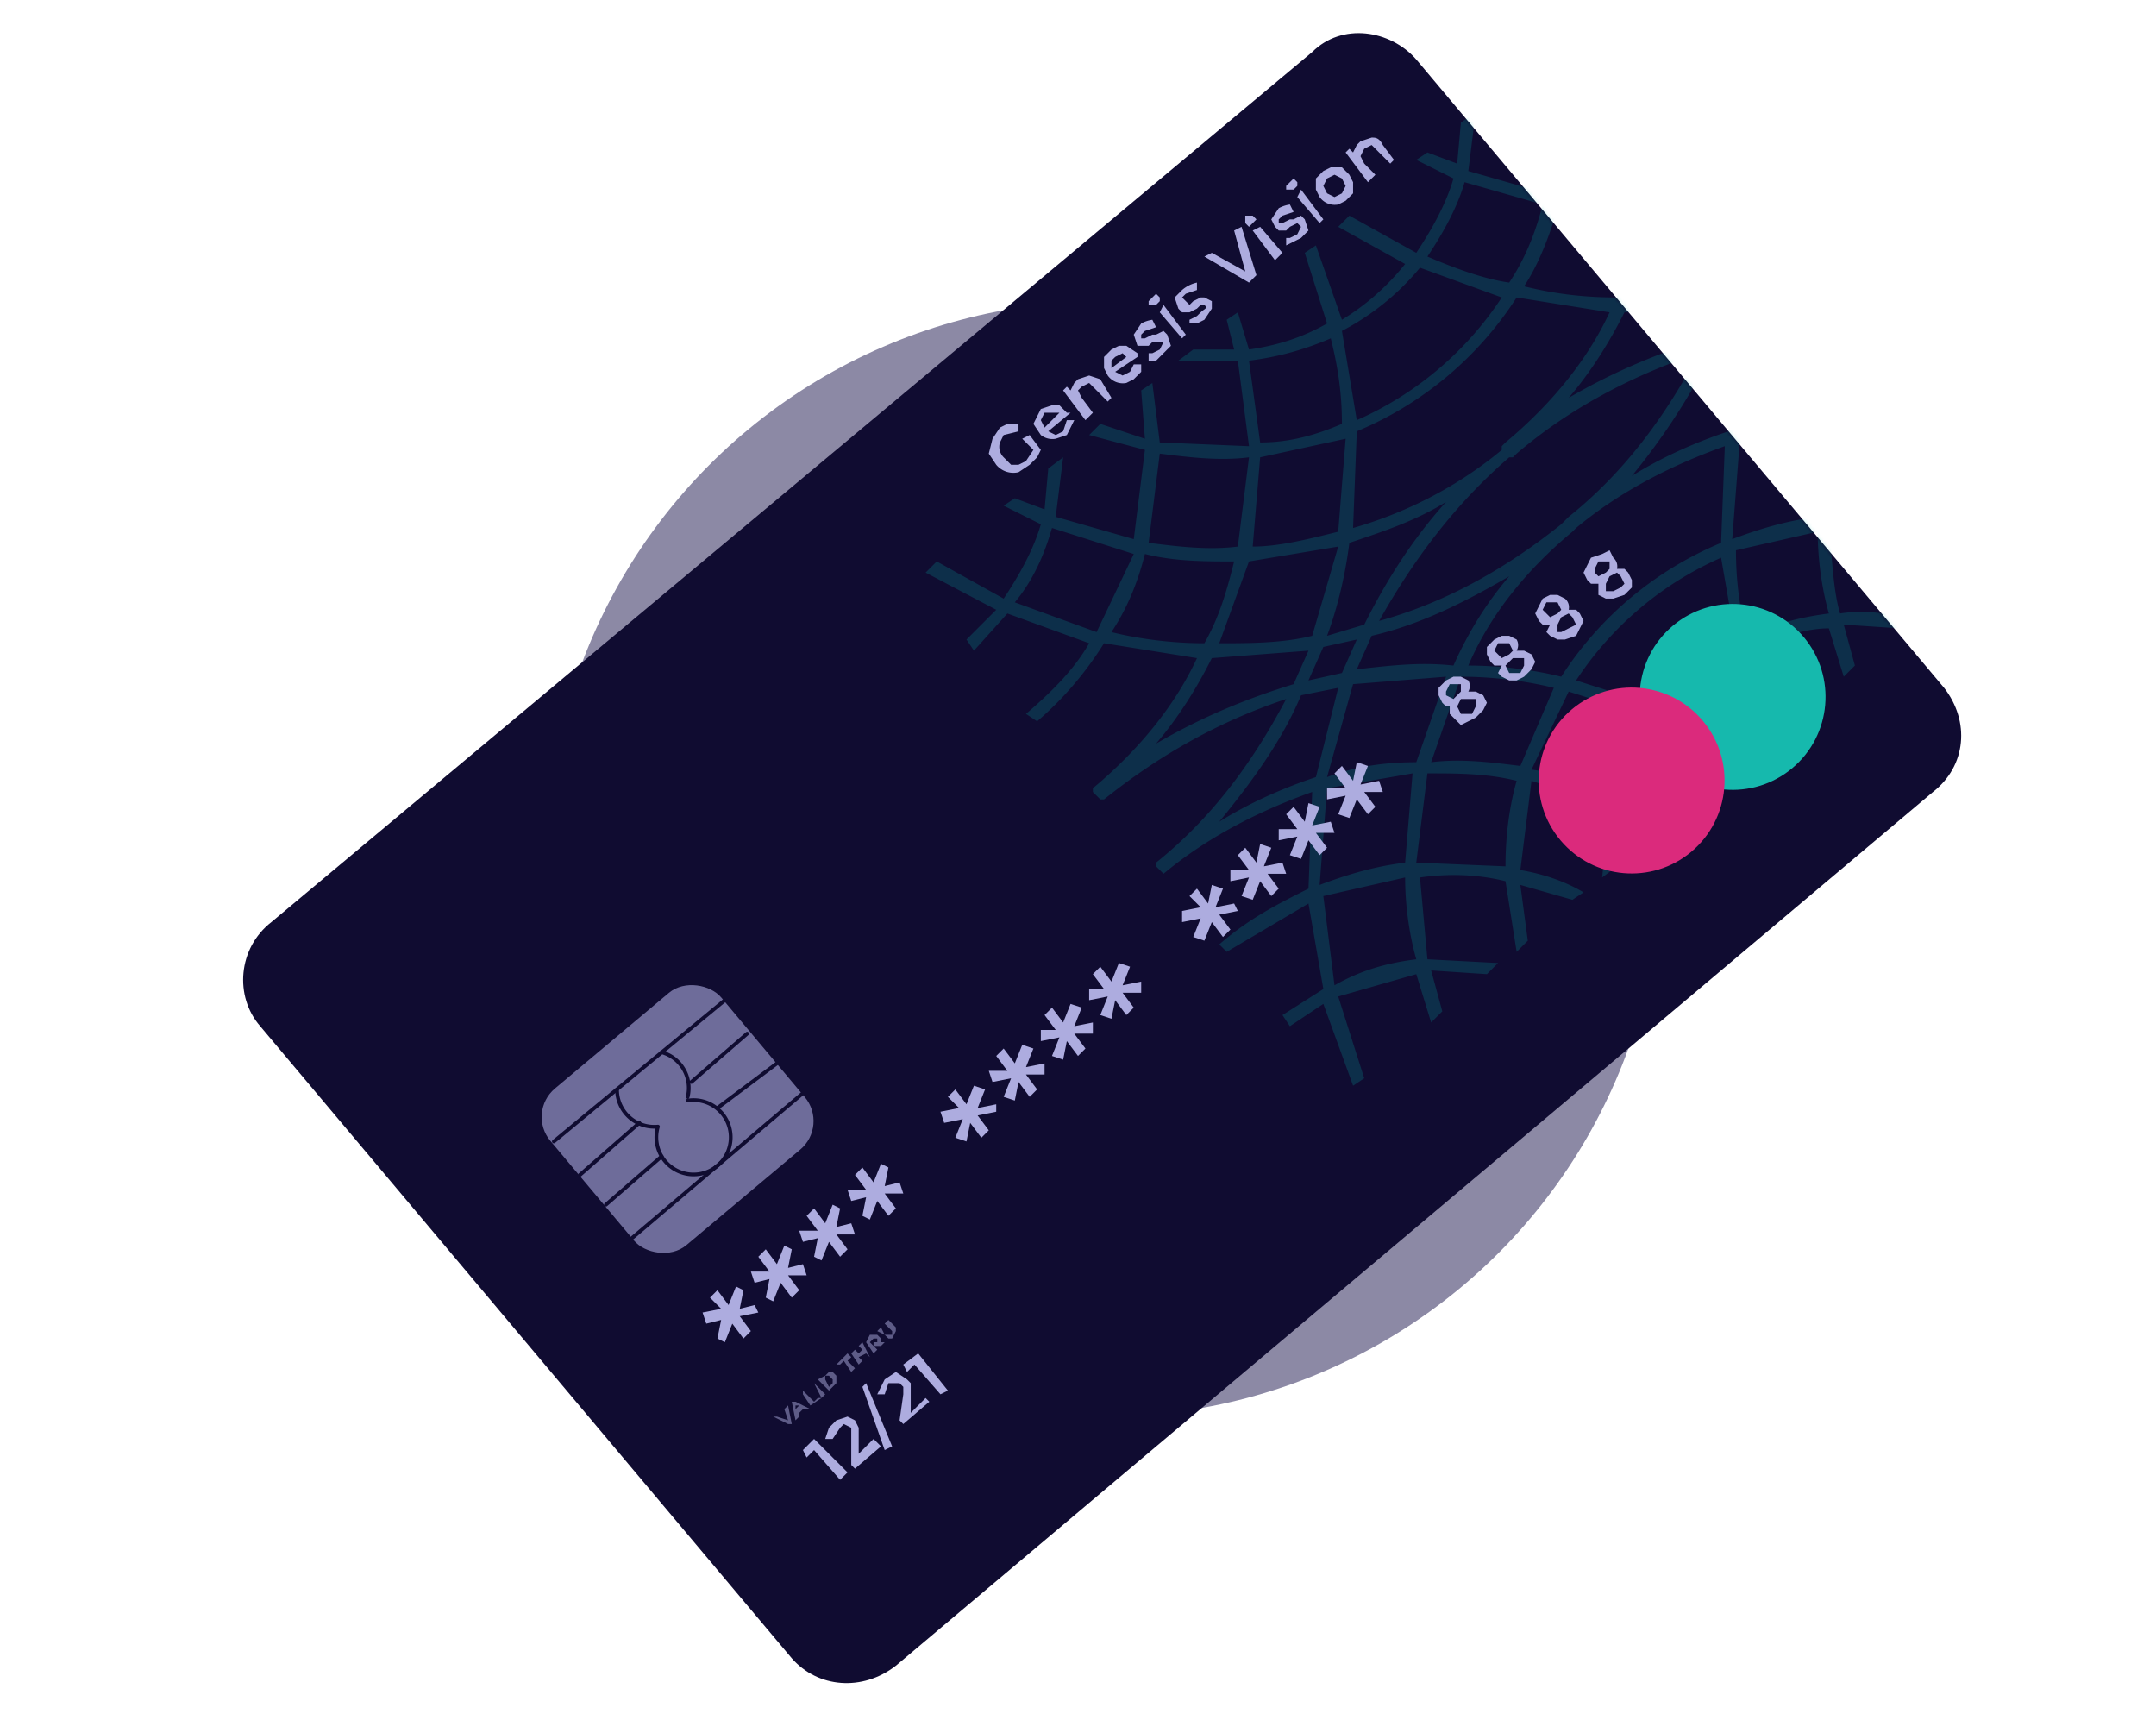 <svg width="580" height="461" fill="none" xmlns="http://www.w3.org/2000/svg"><g opacity=".5" filter="url(#filter0_f)"><circle cx="297" cy="231" r="150" fill="#19134C"/></g><path d="M70 276c-7-8-6-21 3-28L353 14c8-8 21-6 28 2l142 169c7 9 6 21-3 28L241 448c-9 7-21 6-28-2L70 276z" fill="#100C31"/><mask id="a" mask-type="alpha" maskUnits="userSpaceOnUse" x="57" y="0" width="479" height="461"><path d="M70 276c-7-8-6-21 3-28L353 14c8-8 21-6 28 2l142 169c7 9 6 21-3 28L241 448c-9 7-21 6-28-2L70 276z" fill="#100C31"/></mask><g mask="url(#a)"><path opacity=".2" fill-rule="evenodd" clip-rule="evenodd" d="M472 21c-7 3-15 5-22 5 0-7-1-15-3-22 8-1 15-3 22-6 2 7 3 15 3 23zm-1 29c-8 2-16 4-24 4l3-24 22-5c1 8 0 17-1 25zm29-8c-9 10-17 21-22 33l-10 3c3-8 5-17 6-25 9-3 18-6 26-11zm17 20c-6 7-11 15-15 24-9-1-17 0-26 1l4-9c13-3 25-9 37-16zm12 30l-9 21c-8-1-16-2-24-1 2-8 4-16 8-23 8 0 17 1 25 3zm26 8c-5 6-8 13-10 20-7-3-14-5-22-6 3-7 6-15 10-21l22 7zm-39 40l-24-1 3-24c8 0 16 0 24 2-2 7-3 15-3 23zm-27-1c-8 1-15 3-23 6l2-26 23-4-2 24zm3 26c-8 1-15 3-22 6-2-7-3-15-3-23l22-5c0 7 1 15 3 22zm-25 8a68 68 0 00-21 17l-22-7a90 90 0 0139-33l4 23zm-33 40c-7-2-14-5-22-6l10-21 22 7c-5 6-8 13-10 20zm-49-8l8-23c8 0 17 1 25 3l-9 21c-8-1-16-2-24-1zm20 28l-24-1 3-24c8 0 16 0 24 2-2 7-3 15-3 23zm-27-1c-8 1-15 3-23 6l2-26 23-4-2 24zm3 26c-8 1-15 3-22 7l-3-24 22-5c0 7 1 15 3 22zm-53-37c9-11 17-22 22-34l10-2-6 24c-9 3-18 7-26 12zm-17-21c6-7 11-15 15-23l26-2-4 9c-13 4-25 9-37 16zm-12-30c4-6 7-13 9-21 8 2 16 2 24 2-2 8-4 15-8 22-8 0-17-1-25-3zm-26-8c5-6 8-13 10-20l22 7-10 21-22-8zm39-40c8 1 16 2 24 1l-3 24c-8 1-16 0-24-1l3-24zm27 1l23-5-2 25c-8 2-16 4-23 4l2-24zm-3-26c8-1 15-3 22-6 2 8 3 15 3 23-7 3-14 5-22 5l-3-22zm25-8a68 68 0 0021-17l22 8a90 90 0 01-39 33l-4-24zm33-40l21 6c-2 8-5 15-9 21-7-1-15-4-22-7 4-6 8-13 10-20zm49 9l-8 22c-9 0-17-1-25-3 4-6 7-14 9-21l24 2zm-4 22l8-22 23-4-6 24c-8 2-17 2-25 2zm24 10l4-9 9-2-4 9-9 2zm12 1l25-2-8 23-24 3 7-24zm-36 37c9-11 16-22 22-34l10-2-6 24c-9 3-18 7-26 12zm-16 15l1-1c12-10 26-17 40-22l-1 26a94 94 0 00-43 36c-8-2-17-3-25-3 6-14 16-26 28-36zm-58 37l4-9c13-3 25-9 37-16-6 7-11 15-15 24-9-1-17 0-26 1zm24 2l-8 23c-8 0-16 1-24 4l7-25 25-2zm-33-8l9-2-4 9-9 2 4-9zm-3-3c-8 2-17 2-25 2l8-22 24-4-7 24zm36-36c-9 10-16 21-22 33l-10 3c3-8 5-17 6-25 9-3 18-6 26-11zm16-16l-1 1v1c-12 10-26 17-40 21l1-26a94 94 0 0043-36l25 4c-6 13-16 25-28 35zm52-24c-9 17-20 32-35 44l-1 1-1 1c-15 12-31 21-49 26 9-16 20-31 35-44h1l1-1c14-12 31-21 49-27zm-35 12c6-7 11-15 15-23l26-2-4 9c-13 4-25 9-37 16zm1-78c8 1 15 2 23 1 0 8 0 16-2 24-8 1-16 0-24-1l3-24zm60-40l-3-2-9 6c-1-7-4-14-6-20l-3 2c3 6 5 13 6 19-7 4-14 6-21 7l-3-10-3 2 2 8h-11l-4 3h16l2 23c-8 0-16 0-23-2l-2-15-3 2 1 13-12-4-3 3 15 4-3 24-21-6 2-16-4 3-1 11-8-3-3 2 10 5c-2 7-6 14-10 20l-18-10-3 3 18 10a65 65 0 01-17 15l-7-20-3 2 6 19c-7 4-14 6-21 7l-3-10-3 2 2 8h-11l-4 3h16l3 23-24-1-2-16-3 2 1 13-12-4-3 3 15 4-3 24-21-6 2-16-4 3-1 11-8-3-3 2 10 5c-2 7-6 14-10 20l-18-10-3 3 19 10-8 8 2 3 9-10 22 8c-4 7-10 13-17 19l3 2c7-6 13-13 18-21l25 4c-6 13-16 25-28 35v1l2 2h1c15-12 31-21 49-27-9 17-20 32-35 44v1l2 2c12-10 26-17 40-22l-1 26c-8 4-16 8-24 15l2 2 22-13 4 23-11 7 2 3 9-6 8 22 3-2-7-22 21-6 4 13 3-3-3-11 15 1 3-3-19-1-2-22c7-1 15-1 23 1l3 19 3-3-2-15 14 4 3-2c-5-3-11-5-17-6l3-24 21 7-2 19 4-3 1-15 10 5 3-2-12-6c2-7 6-14 10-20 7 3 14 6 20 11l3-3c-6-4-13-8-21-11a65 65 0 0118-15l8 22 3-2c-3-7-6-15-7-22 6-3 14-6 21-6l4 13 3-3-3-11 15 1 3-3c-6-1-13-2-19-1-2-7-2-15-3-22 8-1 16-1 24 1l3 18 3-2-2-15 14 4 3-2c-5-3-11-5-17-6-1-8 0-16 2-24l22 7-2 19 4-3 1-15 10 5 3-2-12-6c2-7 6-14 10-20 7 3 14 6 20 11l3-3c-7-4-13-8-21-11l8-8-2-3-9 9-22-7c4-7 10-13 16-19l-2-3c-7 6-13 13-18 21-8-2-17-3-26-3 7-14 17-26 28-36h1l-3-3c-15 13-31 22-49 27 8-16 20-31 35-44l-2-3v1c-13 10-26 17-40 21l1-26c8-3 16-8 23-14l-2-3c-7 6-14 10-21 14l-4-24 11-7z" fill="#00BDAF"/></g><path d="M199 352l4-1 1 2-5 1 3 4-2 2-3-4-2 5-2-1 1-5-4 1-1-3 5-1-3-3 2-2 3 4 2-5 2 1-1 5zM212 341l4-1 1 3h-5l3 4-2 2-3-4-2 5-2-1 1-5-4 1-1-3h5l-3-4 2-2 3 4 2-5 2 1-1 5zM225 330l4-1 1 3h-5l3 4-2 2-3-4-2 5-2-1 1-5-4 1-1-3h5l-3-4 2-2 3 4 2-5 2 1-1 5zM238 319l4-1 1 3h-5l3 4-2 2-3-4-2 5-2-1 1-5-4 1-1-3h5l-3-4 2-2 3 4 2-5 2 1-1 5zM263 298l5-1v2l-5 1 3 4-2 2-3-4-1 5-3-1 2-5-5 1-1-3 5-1-3-3 2-2 3 4 2-5 3 1-2 5zM276 287l5-1v3h-5l3 4-2 2-3-4-1 5-3-1 2-5-5 1-1-3h5l-3-4 2-2 3 4 2-5 3 1-2 5zM289 276l5-1v3h-5l3 4-2 2-3-4-1 5-3-1 2-5-5 1v-3h4l-3-4 2-2 3 4 2-5 3 1-2 5zM302 265l5-1v3h-5l3 4-2 2-3-4-1 5-3-1 2-5-5 1v-3h4l-3-4 2-2 3 4 2-5 3 1-2 5zM327 244l5-1 1 2-5 1 3 4-2 2-3-4-2 5-3-1 2-5-5 1v-3l5-1-3-3 2-2 3 4 1-5 3 1-2 5zM340 233l5-1 1 3h-5l3 4-2 2-3-4-2 5-3-1 2-5-5 1v-3h5l-3-4 2-2 3 4 1-5 3 1-2 5zM353 222l5-1 1 3h-5l3 4-2 2-3-4-2 5-3-1 2-5-5 1v-3h5l-3-4 2-2 3 4 1-5 3 1-2 5zM366 211l5-1 1 3h-5l3 4-2 2-3-4-2 5-3-1 2-5-5 1v-3h5l-3-4 2-2 3 4 1-5 3 1-2 5zM395 186h2l2 1 1 2-1 2-2 2-2 1-2 1-2-2-1-1v-2h-1l-1-1-1-2v-2l2-2 2-1h2l2 1a3 3 0 010 3zm-5-2l-1 2v1l2 1 1-1 1-1v-2h-3zm6 8l1-2v-2h-2-2l-1 2 1 2h3zm12-17h2l2 1 1 2-1 2-2 2-2 1h-2l-2-1-1-1 1-2h-2l-1-1-1-2v-2l2-2 2-1h2l2 1a3 3 0 010 3zm-5-2l-1 2 1 1 1 1 2-1 1-1-1-2h-3zm6 8l1-2v-2h-3l-2 2 1 2h3zm13-17h2l1 1 1 2-1 2-1 2-3 1h-2l-2-1-1-1 1-2h-2l-1-1-1-2 1-2 1-2 2-1h2l2 1a3 3 0 011 3zm-6-2l-1 2 1 1 1 1 2-1 1-1-1-2h-1-2zm6 7l2-1-1-2-1-1-2 1-1 2v2h1l2-1zm13-16h2l1 1 1 2v2l-2 2-3 1h-2l-2-1v-2-1h-2l-1-1-1-2 1-2 1-2 3-1 2-1 1 2a3 3 0 011 3zm-5-2l-1 2v1l1 1 2-1 1-1v-2h-2-1zm6 7l1-1-1-2-1-1-2 1-1 2v2h2l2-1zM219 387l9 9-2 2-7-8-2 2-1-2 3-3zm16 0l2 2-7 6-1-1v-7-2-1l-2-1-1 1-2 3h-2l1-3 2-2 3-1 2 1 1 2v7l4-4zm-3-14l1-1 7 17-2 1-6-17zm17 3l1 1-7 6-1-1 1-7v-2l-1-1h-1-2l-1 3h-2l1-2 1-2 3-2 3 2 1 1v8l4-4zm-2-12l8 10-2 1-7-8-2 2-1-2 4-3zM275 118l2-1 3 4-1 2-2 2-3 2a6 6 0 01-6-2l-2-3 1-4 2-3 2-1h3v2l-4 1-1 2a4 4 0 001 4l2 2h2l2-1 2-3-3-3zm12-7h1l-6 5 2 1 2-1 1-3h2l-1 2-1 2-3 1a5 5 0 01-4-1l-2-3 1-2 1-2 3-1h2l2 2zm-6 0l-1 2 1 2 4-4h-2-2zm9-9l3-1 3 1 3 5-1 1-4-4-1-1-2 1-1 1 1 2 3 4-2 2-6-8 1-1 1 1 1-2 1-1zm16-7v1l-6 4 2 1 2-1 1-2h2v2l-2 2-2 1a5 5 0 01-5-2l-1-2v-3l2-2 2-1h2l3 2zm-6 1l-1 1v2l4-3-1-1-2 1zm13-1l-2 2h-2v-2h1l2-1 1-2h-3l-1 1h-3l-1-3 2-3a9 9 0 013-1l1 2-3 1-1 1v1h1l2-1h1l2-1 1 1 1 3-2 2zm-1-11l1-2 6 8-1 1-6-7zm-1-2h-1-1v-1l1-1 1-1 1 1v1l-1 1zm13 4l-2 1h-2v-1l2-1 1-1c1-1 2-1 1-2h-1l-1 1-2 1h-2l-1-1-1-3 2-2a9 9 0 014-2v2l-3 1-1 1 1 1 1 1 1-1 2-1h1l2 1v2l-2 3zm10-25l4 13-2 2-12-7 2-1 9 5-3-11 2-1zm3 1l2-1 6 7-2 2-6-8zm0-2l-1 1-1-1v-1-1h2l1 1-1 1zm13 4l-2 1-2 1v-2h1l2-1 1-2-1-1-2 1-1 1h-2l-1-1-1-2 2-3a9 9 0 013-1l1 2-3 1-1 1v1h1l2-1h1l2-1 1 1 1 3-2 2zm-1-11l1-2 6 8-1 1-6-7zm-1-2h-1-1v-1l1-1 1-1 1 1v1l-1 1zm14 3l-2 1a5 5 0 01-5-2l-1-2v-3l2-2 2-1h3l2 2 1 2v3l-2 2zm-1-2l1-2-1-2-2-1-2 1-1 2 1 2 2 1 2-1zm5-14l3-1c1 0 2 0 3 2l3 4-1 1-4-4-1-1-2 1-1 2 1 2 3 3-2 2-6-8 1-1 1 1 1-2 1-1z" fill="#ADACDF"/><path opacity=".5" d="M212 378l1 5h-1l-4-2h1l3 1-1-3 1-1zm4 1l-1 1v1l-1 1-1-5h1l4 2h-2zm-1-1h-1v1l1-1zm1-3v-1l3 3 1-1h1l-3 2-2-3zm3-3l3 3-1 1-2-4zm1-1l2-1 1-1h1l1 1v2l-1 1-1 1-3-3zm4 1v-1l-1-1h-1v1l1 2 1-1zm3-6l-1 1h-1l3-3 1 1-1 1 2 2-1 1-2-3zm5-5l2 4-1-1-2 1 1 1-1 1-2-3 1-1 1 1 1-1-1-1 1-1zm5 1h-2l1 1-1 1-2-3 1-2h2l1 1v1h1l-1 1zm-1-2h-1l-1 1 1 1v-1h1v-1zm4 0h-1l-1-1-2-1 1-1 1 2h2v-1l-2-2 1-1 2 2v1l-1 2z" fill="#ADACDF"/><circle cx="465.8" cy="187.4" r="25" transform="rotate(-40 466 187)" fill="#16B9AD"/><circle cx="439" cy="209.9" r="25" transform="rotate(-40 439 210)" fill="#DB2A7C"/><rect x="141.6" y="298.9" width="60" height="55" rx="10" transform="rotate(-40 142 299)" fill="#ADACDF" fill-opacity=".6"/><path d="M149 307l46-38M156 316l16-14M186 291l15-13M163 324l15-13M193 298l16-12M170 333l46-39" stroke="#100C31" stroke-linecap="round"/><path d="M185 296a10 10 0 11-8 7M178 283a10 10 0 017 12m-19-2a10 10 0 0011 10" stroke="#100C31" stroke-linecap="round" stroke-linejoin="round"/><defs><filter id="filter0_f" x="87" y="21" width="420" height="420" filterUnits="userSpaceOnUse" color-interpolation-filters="sRGB"><feFlood flood-opacity="0" result="BackgroundImageFix"/><feBlend mode="normal" in="SourceGraphic" in2="BackgroundImageFix" result="shape"/><feGaussianBlur stdDeviation="30" result="effect1_foregroundBlur"/></filter></defs></svg>